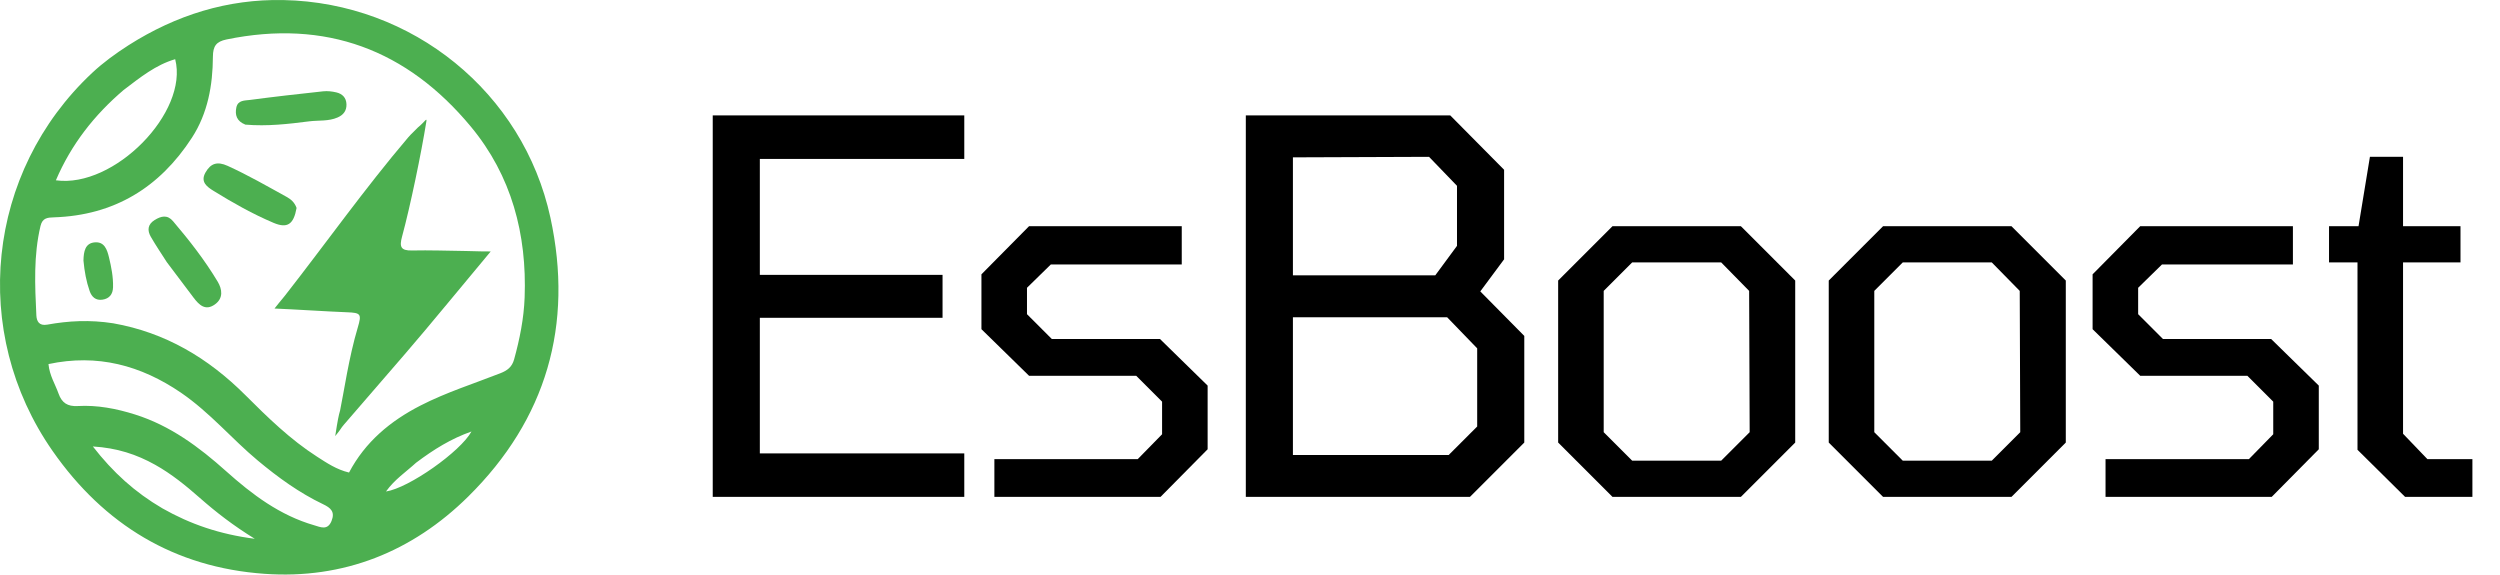<svg width="483" height="111" viewBox="0 0 483 111" fill="none" xmlns="http://www.w3.org/2000/svg">
<path d="M137.7 96V22.3H186.3V30.7H146.8V53.1H182.1V61.4H146.8V87.6H186.3V96H137.7ZM192.114 96V88.7H219.814L224.514 83.9V77.6L219.514 72.6H198.814L189.614 63.6V53L198.814 43.7H228.314V51.1H203.014L198.414 55.6V60.7L203.214 65.5H224.114L233.314 74.5V86.8L224.214 96H192.114ZM240.692 96V22.3H280.192L290.592 32.8V50.1L285.992 56.3L294.492 64.9V85.5L283.992 96H240.692ZM249.792 53.2H277.292L281.492 47.5V35.9L276.092 30.3L249.792 30.4V53.2ZM249.792 87.9H279.892L285.392 82.4V67.3L279.592 61.3H249.792V87.9ZM311.535 96L301.035 85.5V54.2L311.535 43.7H336.335L346.835 54.2V85.5L336.335 96H311.535ZM315.335 89H332.535L338.035 83.5L337.935 56.2L332.535 50.7H315.335L309.835 56.2V83.5L315.335 89ZM363.813 96L353.313 85.5V54.2L363.813 43.7H388.613L399.112 54.2V85.5L388.613 96H363.813ZM367.613 89H384.813L390.313 83.5L390.213 56.2L384.813 50.7H367.613L362.113 56.2V83.5L367.613 89ZM406.79 96V88.7H434.49L439.19 83.9V77.6L434.19 72.6H413.49L404.29 63.6V53L413.49 43.7H442.99V51.1H417.69L413.09 55.6V60.7L417.89 65.5H438.79L447.99 74.5V86.8L438.89 96H406.79ZM464.668 96L455.468 86.9V50.7H449.968V43.7H455.668L457.868 30.3H464.268V43.7H475.368V50.7H464.268V83.8L468.968 88.7H477.668V96H464.668Z" fill="black"/>
<path d="M24.85 8.729C34.068 2.873 43.996 -0.2 54.731 0.01C79.673 0.499 101.089 17.862 106.339 42.041C110.841 62.772 105.569 81.014 90.452 95.941C79.658 106.598 66.373 111.946 51.099 110.862C33.728 109.63 20.12 101.395 10.167 87.137C-5.878 64.151 -2.639 33.213 17.81 14.075C19.925 12.096 22.268 10.389 24.85 8.729ZM21.872 62.46C31.934 64.231 40.243 69.181 47.402 76.337C51.713 80.646 56.09 84.915 61.258 88.233C63.142 89.442 65.014 90.716 67.433 91.296C70.567 85.365 75.41 81.335 81.258 78.341C86.22 75.801 91.516 74.129 96.677 72.107C97.984 71.595 98.914 70.928 99.325 69.44C100.412 65.509 101.211 61.503 101.36 57.464C101.81 45.269 98.852 33.958 90.964 24.458C78.627 9.599 62.921 3.681 43.761 7.624C41.771 8.034 41.146 8.914 41.134 10.943C41.101 16.475 40.15 21.871 37.078 26.609C30.834 36.241 22.055 41.605 10.445 41.989C9.206 42.03 8.203 42.074 7.828 43.648C6.467 49.361 6.749 55.137 7.024 60.912C7.078 62.038 7.536 63.006 9.121 62.721C13.21 61.985 17.329 61.749 21.872 62.46ZM34.957 75.864C27.207 70.585 18.829 68.322 9.364 70.339C9.574 72.567 10.668 74.226 11.31 76.038C11.949 77.841 13.059 78.559 15.021 78.447C18.8 78.232 22.483 78.944 26.085 80.079C32.885 82.222 38.455 86.357 43.673 91.026C48.727 95.548 54.075 99.571 60.709 101.485C61.896 101.828 63.289 102.55 64.053 100.648C64.766 98.874 63.891 98.115 62.431 97.419C57.815 95.215 53.715 92.233 49.792 88.966C44.804 84.814 40.625 79.753 34.957 75.864ZM23.862 17.407C18.226 22.218 13.766 27.886 10.797 34.834C22.043 36.406 36.499 21.695 33.845 11.436C30.089 12.535 27.136 14.919 23.862 17.407ZM31.377 98.213C36.745 101.264 42.467 103.23 49.224 104.093C45.091 101.551 41.769 98.978 38.606 96.196C35.904 93.819 33.119 91.552 29.963 89.79C26.406 87.805 22.638 86.542 17.939 86.257C21.848 91.28 26.057 95.103 31.377 98.213ZM80.377 89.407C78.468 91.162 76.252 92.61 74.572 94.957C78.997 94.285 88.995 87.23 91.09 83.364C87.166 84.744 83.817 86.815 80.377 89.407Z" fill="#4CAF50"/>
<path d="M90.111 48.495C93.634 48.58 92.93 48.58 94.807 48.58C90.295 53.965 82.834 63.085 78.235 68.398C74.3 72.945 70.382 77.506 66.44 82.046C65.796 82.787 65.938 82.841 64.765 84.249C65.234 81.199 65.44 80.187 65.704 79.321C66.44 75.801 67.381 69.094 69.125 63.264C69.906 60.653 69.701 60.429 67.042 60.33C63.531 60.2 56.542 59.744 53.031 59.609C53.969 58.436 53.265 59.301 53.969 58.436C55.306 56.793 54.609 57.685 55.074 57.09C63.014 46.938 70.475 36.413 78.829 26.584C79.482 25.815 78.829 26.584 80.727 24.638C82.135 23.491 82.511 22.597 82.37 23.486C81.411 29.501 79.272 39.84 77.678 45.708C77.144 47.671 77.414 48.44 79.589 48.393C83.024 48.318 86.463 48.446 90.111 48.495Z" fill="#4CAF50"/>
<path d="M32.225 50.643C31.124 48.92 30.069 47.367 29.135 45.743C28.426 44.51 28.522 43.353 29.872 42.515C31.121 41.74 32.322 41.43 33.426 42.728C36.569 46.424 39.556 50.245 42.051 54.408C42.928 55.871 43.193 57.622 41.509 58.819C39.683 60.117 38.466 58.917 37.406 57.518C35.707 55.276 34.017 53.027 32.225 50.643Z" fill="#4CAF50"/>
<path d="M47.407 24.079C45.704 23.403 45.367 22.192 45.662 20.761C45.958 19.323 47.307 19.437 48.3 19.306C53.004 18.683 57.719 18.147 62.436 17.642C63.269 17.553 64.157 17.655 64.977 17.849C66.132 18.122 66.9 18.866 66.938 20.146C66.975 21.382 66.362 22.19 65.248 22.685C63.477 23.471 61.559 23.211 59.717 23.445C55.705 23.957 51.676 24.433 47.407 24.079Z" fill="#4CAF50"/>
<path d="M57.299 40.175C56.728 43.381 55.5 44.178 52.833 43.046C48.806 41.338 44.998 39.189 41.284 36.891C40.039 36.121 38.65 35.182 39.697 33.33C40.691 31.57 41.96 31.129 43.966 32.039C47.884 33.815 51.594 35.955 55.348 38.023C56.175 38.478 56.905 39.07 57.299 40.175Z" fill="#4CAF50"/>
<path d="M16.125 50.34C16.161 48.565 16.457 46.973 18.32 46.823C20.17 46.673 20.694 48.208 21.059 49.73C21.514 51.625 21.888 53.523 21.84 55.483C21.806 56.846 21.134 57.699 19.787 57.898C18.503 58.087 17.721 57.379 17.32 56.23C16.677 54.387 16.322 52.48 16.125 50.34Z" fill="#4CAF50"/>
</svg>
